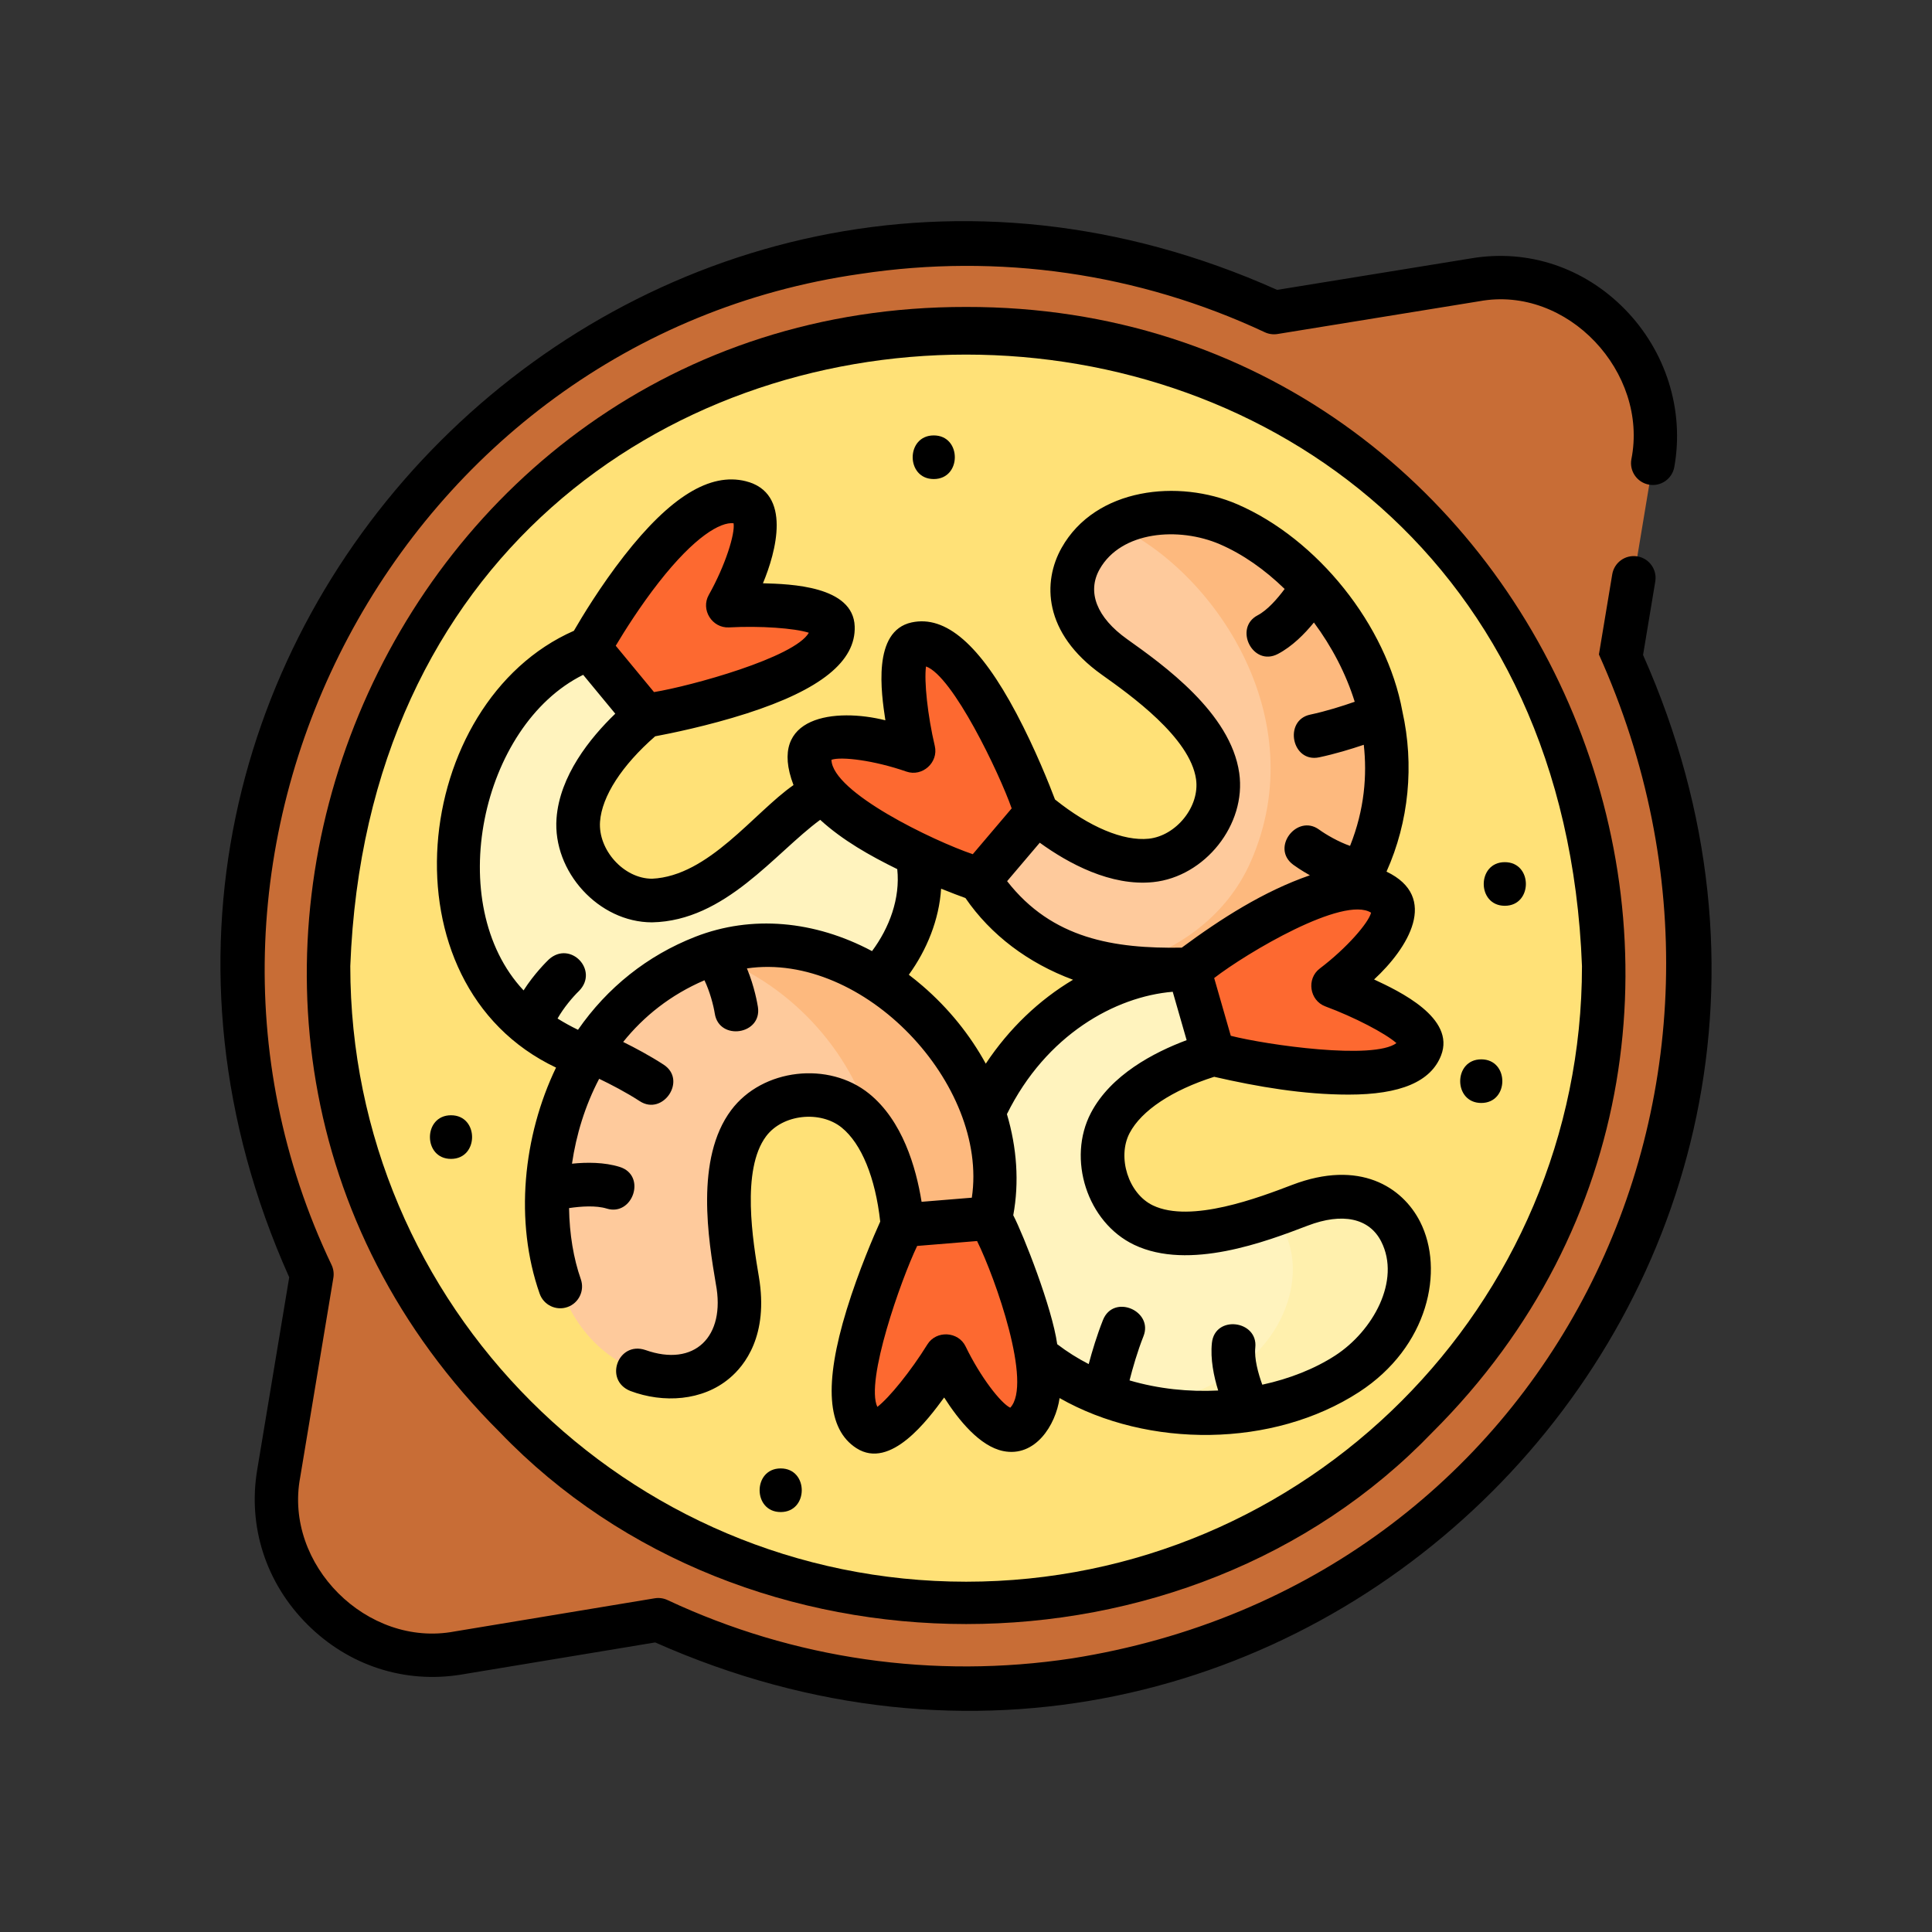 <svg viewBox="0 0 447 447" fill="none" xmlns="http://www.w3.org/2000/svg">
    <rect x="0" y="0" width="447" height="447" fill="#333333" stroke="none"/>
    <g clip-path="url(#clip0_22_1551)">
        <path d="M294.766 72.296C234.173 43.91 160.046 53.741 108.832 101.796C54.572 152.71 42.353 231.385 72.15 294.816L64.478 340.948C60.464 365.092 81.818 386.451 105.967 382.448L152.298 374.769C212.891 403.155 287.018 393.325 338.232 345.269C392.492 294.355 404.711 215.681 374.915 152.249L382.6 106.021C386.586 82.045 365.427 60.819 341.439 64.715L294.766 72.296Z" fill="#C86D36"/>
        <path d="M223.532 371.002C305.011 371.002 371.064 304.978 371.064 223.534C371.064 142.089 305.011 76.065 223.532 76.065C142.052 76.065 75.999 142.089 75.999 223.534C75.999 304.978 142.052 371.002 223.532 371.002Z" fill="#FFE177"/>
        <path d="M149.322 165.637C138.03 175.123 127.462 190.1 138.247 202.238C152.097 217.826 171.231 199.888 181.633 189.699C202.55 169.209 222.89 197.394 207.205 221.092C193.575 241.685 155.512 259.521 124.763 238.927C94.286 218.516 102.7 163.549 136.335 149.909L149.322 165.637Z" fill="#FFF3BE"/>
        <path d="M136.335 149.91C136.335 149.91 156.783 112.622 171.307 116.228C180.556 118.525 168.388 140.121 168.388 140.121C168.388 140.121 192.466 138.81 192.705 145.092C193.201 158.174 149.323 165.637 149.323 165.637L136.335 149.91Z" fill="#FD6930"/>
        <path d="M189.619 237.645C189.619 237.645 182.421 231.676 180.472 225.517L189.619 237.645Z" fill="#FFE5C2"/>
        <path d="M157.504 248.001C157.504 248.001 155.723 239.769 155.476 232.07L157.504 248.001Z" fill="#FFE5C2"/>
        <path d="M239.845 188.026C251.17 197.471 267.776 205.237 277.83 192.486C290.74 176.113 269.712 160.436 257.85 151.992C233.995 135.009 258.166 110.031 284.26 121.3C306.934 131.091 331.192 165.416 316.325 199.303C301.591 232.89 245.991 234.28 226.645 203.575L239.845 188.026Z" fill="#FECA9C"/>
        <path d="M284.26 121.3C274.437 117.058 264.887 117.954 258.068 121.626C280.528 131.828 304.115 165.778 289.406 199.304C283.552 212.649 271.243 220.905 257.323 224.091C280.176 229.274 306.796 221.025 316.325 199.304C331.192 165.416 306.934 131.091 284.26 121.3Z" fill="#FDB97E"/>
        <path d="M226.644 203.576C226.644 203.576 186.333 190.01 187.328 175.081C187.962 165.574 211.366 173.751 211.366 173.751C211.366 173.751 205.84 150.283 211.983 148.943C224.776 146.152 239.845 188.026 239.845 188.026L226.644 203.576Z" fill="#FD6930"/>
        <path d="M280.735 243.906C266.596 248.102 250.931 257.622 255.978 273.054C262.46 292.871 287.163 284.052 300.765 278.856C328.121 268.407 335.53 302.365 311.692 317.842C290.978 331.291 248.958 332.469 228.976 301.322C209.17 270.451 238.813 223.4 275.099 224.306L280.735 243.906Z" fill="#FFF3BE"/>
        <path d="M300.766 278.856C298.848 279.589 296.711 280.393 294.436 281.179C302.619 289.437 300.476 307.647 284.774 317.842C279.388 321.339 272.559 324.004 265.054 325.489C282.227 328.968 300.225 325.288 311.692 317.842C335.531 302.365 328.121 268.407 300.766 278.856Z" fill="#FFF0AD"/>
        <path d="M275.099 224.306C275.099 224.306 308.726 198.266 320.605 207.365C328.171 213.159 308.397 228.11 308.397 228.11C308.397 228.11 331 236.511 328.712 242.367C323.949 254.561 280.735 243.907 280.735 243.907L275.099 224.306Z" fill="#FD6930"/>
        <path d="M208.818 283.481C207.489 268.795 201.24 251.564 185.113 253.472C164.404 255.922 168.186 281.874 170.601 296.231C175.459 325.104 140.701 325.678 130.22 299.262C121.112 276.308 128.235 234.887 162.714 221.436C196.886 208.104 237.185 246.428 229.149 281.817L208.818 283.481Z" fill="#FECA9C"/>
        <path d="M164.024 220.957C181.843 226.702 197.18 242.868 201.823 261.221C206.027 267.206 208.113 275.7 208.817 283.481L229.149 281.818C237.082 246.88 197.907 209.086 164.024 220.957Z" fill="#FDB97E"/>
        <path d="M229.149 281.817C229.149 281.817 248.059 319.909 236.797 329.761C229.625 336.035 218.858 313.707 218.858 313.707C218.858 313.707 206.169 334.209 200.877 330.813C189.858 323.743 208.817 283.48 208.817 283.48L229.149 281.817Z" fill="#FD6930"/>
        <path d="M380.149 151.54L382.976 134.533C383.434 131.783 381.575 129.184 378.825 128.727C376.073 128.267 373.476 130.129 373.018 132.878L369.936 151.423C415.017 251.619 358.413 366.206 248.026 383.696C215.987 388.541 183.627 383.874 154.439 370.2C153.514 369.767 152.48 369.625 151.473 369.792L105.143 377.471C84.954 381.272 65.618 362.013 69.458 341.777C69.458 341.777 77.129 295.645 77.129 295.645C77.297 294.635 77.154 293.598 76.718 292.671C30.526 195.856 92.48 78.537 199.039 63.373C231.073 58.527 263.436 63.194 292.625 76.868C293.545 77.299 294.574 77.442 295.575 77.279L342.248 69.699C362.674 65.925 381.459 86.178 377.443 106.269C376.95 109.013 378.774 111.636 381.518 112.129C384.258 112.625 386.885 110.797 387.378 108.054C389.744 94.885 385.447 81.215 375.883 71.491C366.463 61.911 353.612 57.624 340.629 59.735L295.483 67.067C149.472 1.743 1.522 149.458 66.915 295.526L59.499 340.121C57.316 353.254 61.54 366.266 71.088 375.819C80.639 385.374 93.651 389.604 106.793 387.429L151.589 380.004C298.145 445.039 445.247 298.054 380.149 151.54Z" fill="black"/>
        <path d="M223.531 71.018C88.407 70.776 19.889 235.998 115.645 331.379C172.437 390.537 274.628 390.547 331.421 331.377C427.171 235.988 358.651 70.767 223.531 71.018ZM223.531 365.953C144.965 365.953 81.047 302.064 81.047 223.532C88.21 34.852 358.882 34.903 366.016 223.534C366.016 302.064 302.098 365.953 223.531 365.953Z" fill="black"/>
        <path d="M324.464 164.585C320.845 144.665 304.804 124.675 286.261 116.666C272.746 110.83 253.506 112.756 245.621 126.749C241.201 134.592 241.323 146.422 254.922 156.104C261.552 160.822 275.345 170.642 276.723 180.273C277.636 186.645 272.079 193.391 265.778 194.049C259.908 194.654 252.058 191.358 244.093 184.973C242.88 181.768 239.568 173.37 235.169 165.073C226.741 149.177 218.805 142.291 210.907 144.011C201.775 146.005 203.891 160.345 204.848 166.654C193.349 163.764 177.433 165.546 183.59 181.64C174.415 188.035 163.978 202.69 150.875 203.305C144.281 203.305 138.353 196.588 138.827 190.103C139.255 184.22 143.89 177.074 151.579 170.358C154.947 169.729 163.799 167.946 172.741 165.076C189.874 159.577 198.054 152.978 197.747 144.902C197.392 135.561 182.899 135.121 176.52 134.953C179.504 127.8 183.35 114.019 172.523 111.329C164.276 109.283 155.076 114.934 144.397 128.611C138.901 135.648 134.562 142.862 132.781 145.945C95.112 162.504 87.736 227.613 128.648 247.004C121.023 262.842 118.98 282.586 124.86 299.319C125.784 301.948 128.664 303.332 131.294 302.408C133.924 301.484 135.307 298.603 134.383 295.973C132.695 291.17 131.752 285.514 131.661 279.512C134.413 279.1 137.93 278.863 140.371 279.622C146.4 281.501 149.679 271.949 143.373 269.986C139.807 268.875 135.726 268.893 132.338 269.24C133.313 262.571 135.356 255.825 138.626 249.597C141.281 250.872 144.846 252.712 148.033 254.784C153.369 258.251 159.044 249.901 153.534 246.319C150.373 244.265 146.957 242.444 144.179 241.072C148.923 235.158 155.138 230.17 162.988 226.802C164.222 229.363 165.068 232.565 165.38 234.522C166.382 240.884 176.357 239.407 175.353 232.961C175.25 232.298 174.574 228.281 172.816 224.056C199.865 220.11 228.767 250.929 224.849 277.106L213.223 278.057C211.933 270.013 208.78 259.277 201.1 253.049C191.774 245.485 176.423 247.173 169.178 256.838C160.748 268.085 163.92 286.94 165.624 297.07C167.949 309.27 160.676 316.393 149.313 312.344C142.998 310.231 139.636 319.333 145.839 321.822C153.503 324.711 162.554 324.116 168.74 318.916C172.277 315.978 177.87 309.015 175.578 295.395C174.229 287.372 171.42 270.677 177.255 262.891C181.116 257.74 189.819 256.897 194.741 260.888C199.322 264.603 202.537 272.49 203.653 282.634C202.244 285.757 198.646 294.037 195.89 303.014C190.608 320.214 191.348 330.696 198.151 335.062C206.054 340.135 214.686 328.443 218.449 323.334C221.83 328.641 226.728 334.628 232.098 335.725C239.522 337.239 244.253 329.74 245.153 323.466C265.628 335.136 294.538 334.997 314.441 322.075C330.515 311.638 334.244 293.841 328.561 282.666C324.48 274.639 314.562 268.186 298.965 274.142C291.362 277.046 275.544 283.087 266.759 278.899C261.033 276.17 258.44 267.708 261.351 262.159C264.091 256.936 271.192 252.229 280.921 249.137C291.065 251.463 301.584 253.255 312.015 253.255C324.012 253.255 331.046 250.266 333.413 244.204C336.815 235.497 323.699 229.314 317.916 226.616C325.749 219.386 333.087 207.57 320.793 201.665C325.991 190.078 327.231 176.965 324.464 164.585ZM266.826 204.089C278.746 202.845 288.43 190.808 286.717 178.843C284.725 164.928 269.147 153.838 260.777 147.879C253.757 142.882 251.438 136.986 254.415 131.705C259.396 122.863 272.747 121.825 282.259 125.933C287.514 128.202 292.633 131.794 297.224 136.265C295.569 138.506 293.243 141.171 290.974 142.362C285.369 145.303 289.843 154.352 295.664 151.301C298.971 149.565 301.845 146.667 303.995 144.025C308.093 149.552 311.387 155.785 313.436 162.363C310.656 163.338 306.838 164.555 303.123 165.343C296.94 166.654 298.854 176.569 305.217 175.218C308.9 174.437 312.6 173.312 315.533 172.318C316.305 179.269 315.735 187.263 312.358 195.709C309.669 194.773 306.796 193.101 305.187 191.935C300.086 188.218 293.91 196.198 299.238 200.09C299.578 200.338 301.004 201.356 303.059 202.511C292.368 206.21 282.467 212.561 273.417 219.255C257.776 219.505 243.432 217.238 233.013 203.871C235.53 200.906 238.048 197.941 240.566 194.975C247.167 199.751 256.992 205.108 266.826 204.089ZM209.702 178.516C213.398 179.806 217.177 176.405 216.28 172.594C214.614 165.52 213.783 157.611 214.245 154.192C220.467 156.412 231.191 178.864 234.068 187.031C231.067 190.566 228.067 194.1 225.067 197.634C216.014 194.558 192.579 183.353 192.367 175.789C194.636 174.989 202.238 175.919 209.702 178.516ZM152.42 134.737C160.737 124.109 166.713 120.72 169.723 121.063C170.115 123.436 167.86 130.755 163.99 137.644C162.063 141.063 164.758 145.357 168.661 145.161C175.92 144.764 183.852 145.34 187.138 146.396C183.858 152.128 159.86 158.733 151.316 160.126C148.365 156.551 145.412 152.976 142.461 149.402C144.474 146.029 148.103 140.253 152.42 134.737ZM160.88 216.733C149.783 221.063 140.502 228.489 133.73 238.259C132.118 237.483 130.538 236.611 128.999 235.653C130.394 233.172 132.545 230.639 133.975 229.261C138.644 224.499 131.953 217.513 126.994 221.97C126.509 222.435 123.6 225.288 121.138 229.146C102.432 209.206 111.206 167.88 134.926 156.131C137.401 159.128 139.877 162.127 142.352 165.124C136.488 170.781 129.479 179.506 128.76 189.368C127.864 201.643 138.49 213.4 150.867 213.4C167.857 213.061 179.232 197.403 189.767 189.68C194.961 194.433 201.305 197.998 207.595 201.086C208.316 207.871 205.766 214.67 201.759 220.054C188.475 212.976 173.89 211.657 160.88 216.733ZM213.439 228.091C212.398 227.194 211.34 226.34 210.27 225.525C214.451 219.746 217.283 212.774 217.742 205.612C220.12 206.575 222.081 207.308 223.371 207.774C229.235 216.325 237.888 222.833 248.266 226.682C240.442 231.33 233.459 237.977 228.075 246.099C224.448 239.483 219.516 233.325 213.439 228.091ZM233.736 325.698C231.564 324.663 226.847 318.63 223.406 311.515C221.715 308.011 216.614 307.751 214.569 311.05C210.737 317.233 205.731 323.411 202.99 325.503C200.162 319.535 208.459 296.074 212.2 288.269L226.065 287.134C230.312 295.748 238.931 320.225 233.736 325.698ZM252.412 257.469C246.835 268.102 251.514 282.814 262.415 288.011C275.101 294.06 292.968 287.239 302.567 283.571C310.619 280.496 316.815 281.832 319.564 287.24C324.161 296.283 317.632 307.969 308.944 313.609C304.22 316.677 298.402 318.994 292.052 320.371C291.101 317.76 290.166 314.342 290.434 311.762C291.088 305.479 281.079 304.15 280.394 310.716C280.005 314.445 280.835 318.46 281.849 321.719C275.073 322.064 268.049 321.352 261.337 319.38C262.066 316.521 263.169 312.663 264.566 309.145C266.898 303.276 257.622 299.28 255.186 305.419C253.798 308.914 252.686 312.613 251.888 315.603C249.352 314.295 246.911 312.769 244.603 311.004C243.426 302.56 236.812 285.759 234.434 281.168C235.842 273.545 235.272 265.538 232.968 257.776C242.045 239.397 258.039 230.569 271.33 229.462L274.548 240.658C266.914 243.507 257.006 248.714 252.412 257.469ZM323.089 241.341C317.796 245.289 293.154 241.779 284.763 239.648C283.482 235.193 282.201 230.738 280.92 226.283C288.452 220.468 310.872 207.134 317.225 211.167C316.636 213.501 311.65 219.313 305.353 224.085C302.23 226.446 302.969 231.478 306.638 232.842C313.453 235.374 320.496 239.063 323.089 241.341Z" fill="black"/>
        <path d="M216.04 110.836C222.535 110.836 222.546 100.741 216.04 100.741C209.545 100.741 209.534 110.836 216.04 110.836Z" fill="black"/>
        <path d="M348.162 209.569C354.658 209.569 354.668 199.475 348.162 199.475C341.667 199.475 341.656 209.569 348.162 209.569Z" fill="black"/>
        <path d="M342.714 255.191C349.209 255.191 349.22 245.097 342.714 245.097C336.219 245.097 336.208 255.191 342.714 255.191Z" fill="black"/>
        <path d="M180.626 339.744C174.13 339.744 174.12 349.838 180.626 349.838C187.12 349.838 187.131 339.744 180.626 339.744Z" fill="black"/>
        <path d="M104.349 258.034C97.854 258.034 97.843 268.129 104.349 268.129C110.844 268.129 110.855 258.034 104.349 258.034Z" fill="black"/>
    </g>
    <defs>
        <clipPath id="clip0_22_1551">
            <rect width="345" height="345" fill="white" transform="translate(51 51)"/>
        </clipPath>
    </defs>
</svg>
